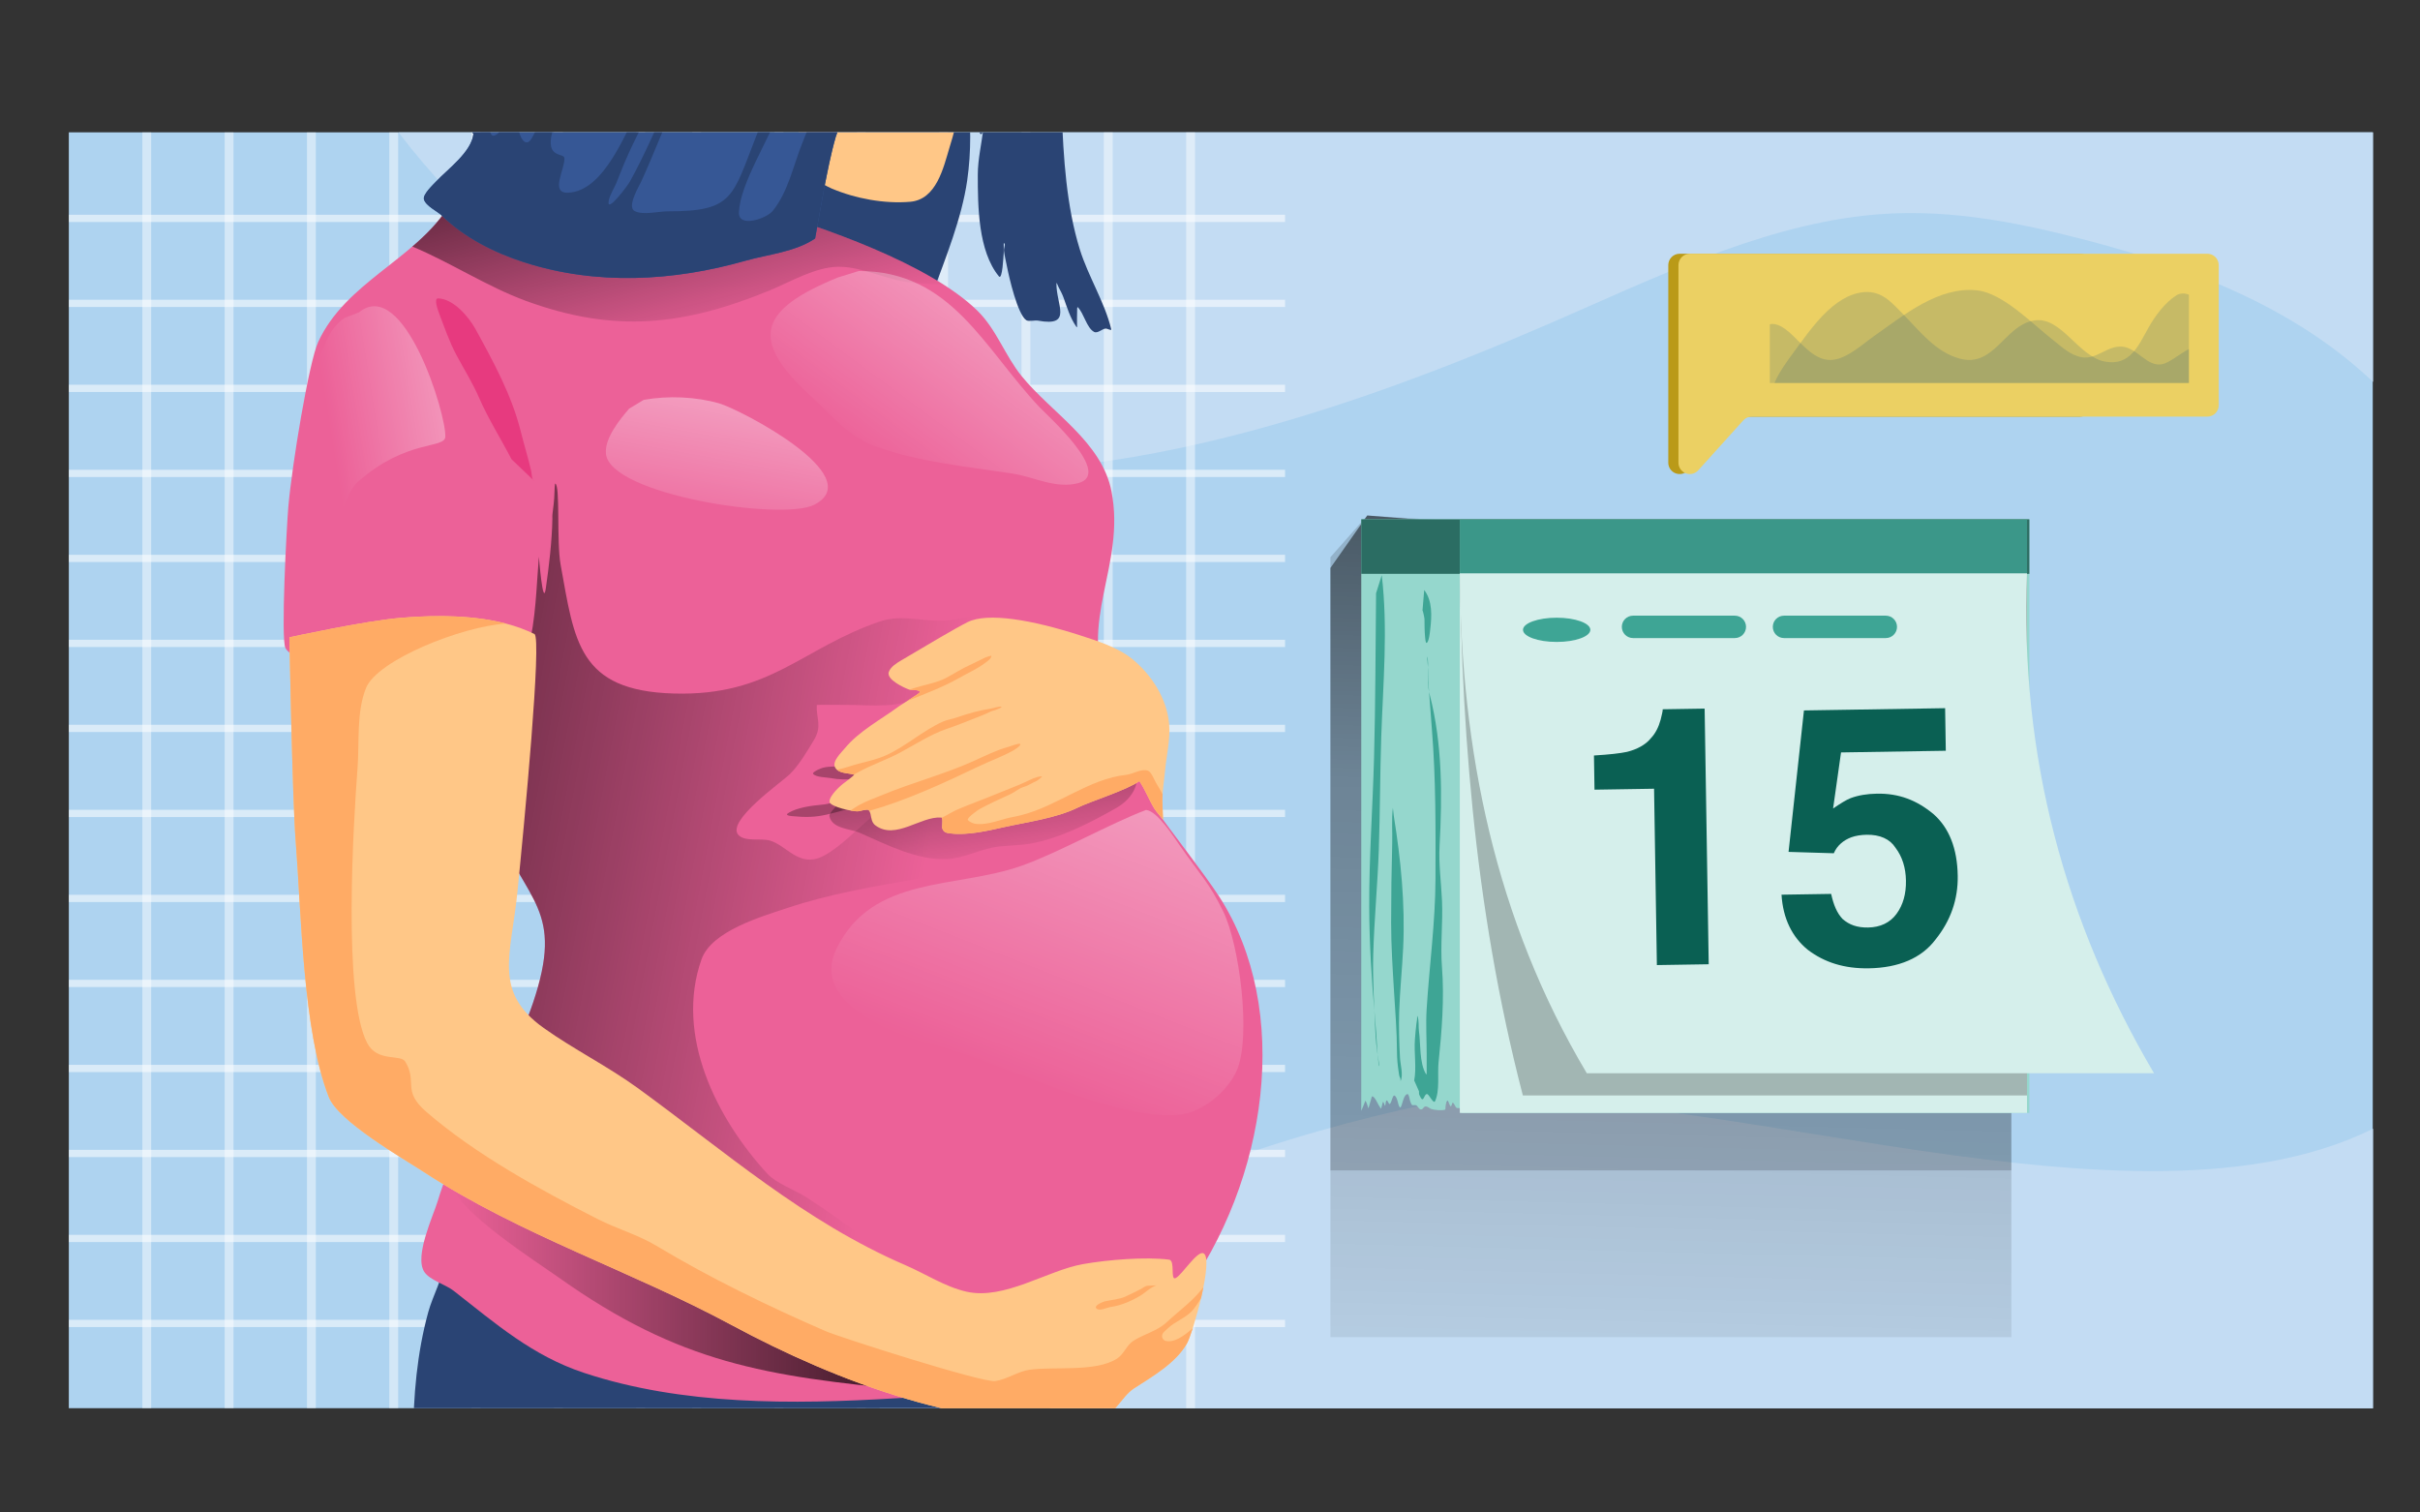 <?xml version="1.0" encoding="UTF-8" standalone="no"?><!DOCTYPE svg PUBLIC "-//W3C//DTD SVG 1.1//EN" "http://www.w3.org/Graphics/SVG/1.1/DTD/svg11.dtd"><svg width="4000px" height="2500px" version="1.1" xmlns="http://www.w3.org/2000/svg" xmlns:xlink="http://www.w3.org/1999/xlink" xml:space="preserve" xmlns:serif="http://www.serif.com/" style="fill-rule:evenodd;clip-rule:evenodd;stroke-linejoin:round;stroke-miterlimit:2;"><rect width="100%" height="100%" fill="#333333" stroke="none"/><g id="c99"></g><g transform="matrix(2.269,0,0,2.269,-4566.88,-350.987)"><g id="c63"><g><g transform="matrix(0.441,0,0,0.441,2013.55,154.631)"><rect x="111.817" y="218.725" width="3805.79" height="2107.56" style="fill:rgb(174,211,240);"/></g><path d="M2653.26,1180.64C2671.85,1153.11 2692.62,1127.09 2717.02,1105.09C2799.11,1031.1 2928.1,987.556 3033.44,963.198C3214.15,921.411 3555.3,1069.15 3741.42,976.944L3741.42,1180.64L2653.26,1180.64ZM3741.42,432.906C3689.22,383.326 3619.49,352.199 3531.56,329.386C3478.09,315.513 3426.07,305.577 3370.68,311.776C3291.85,320.599 3214.23,358.873 3142.3,390.031C2995.2,453.748 2812.57,516.877 2650.01,492.355C2565.89,479.667 2393.26,370.087 2303.04,251.1L3741.42,251.1L3741.42,432.906Z" style="fill:rgb(195,220,243);"/></g><g transform="matrix(0.441,0,0,0.441,2013.55,154.631)"><rect x="111.817" y="218.725" width="3805.79" height="2107.56" style="fill:none;"/><clipPath id="_clip1"><rect x="111.817" y="218.725" width="3805.79" height="2107.56"/></clipPath><g clip-path="url(#_clip1)"><g transform="matrix(2.22294e-16,1.205,-1.488,-5.73468e-17,1884.79,-1921.27)"><g transform="matrix(1,0,0,0.735,0,146.031)"><rect x="1770.7" y="551.996" width="1785.02" height="13.393" style="fill:white;fill-opacity:0.45;"/></g><g transform="matrix(1,0,0,0.735,0,237.418)"><rect x="1770.7" y="551.996" width="1785.02" height="13.393" style="fill:white;fill-opacity:0.45;"/></g><g transform="matrix(1,0,0,0.735,0,328.805)"><rect x="1770.7" y="551.996" width="1785.02" height="13.393" style="fill:white;fill-opacity:0.45;"/></g><g transform="matrix(1,0,0,0.735,0,420.192)"><rect x="1770.7" y="551.996" width="1785.02" height="13.393" style="fill:white;fill-opacity:0.45;"/></g><g transform="matrix(1,0,0,0.735,0,511.579)"><rect x="1770.7" y="551.996" width="1785.02" height="13.393" style="fill:white;fill-opacity:0.45;"/></g><g transform="matrix(1,0,0,0.735,0,602.966)"><rect x="1770.7" y="551.996" width="1785.02" height="13.393" style="fill:white;fill-opacity:0.45;"/></g><g transform="matrix(1,0,0,0.735,0,694.353)"><rect x="1770.7" y="551.996" width="1785.02" height="13.393" style="fill:white;fill-opacity:0.45;"/></g><rect x="1888.91" y="451.812" width="9.909" height="763.69" style="fill:white;fill-opacity:0.55;"/><g transform="matrix(1,0,0,1,116.532,0)"><rect x="1888.91" y="451.812" width="9.909" height="763.69" style="fill:white;fill-opacity:0.55;"/></g><g transform="matrix(1,0,0,1,233.065,0)"><rect x="1888.91" y="451.812" width="9.909" height="763.69" style="fill:white;fill-opacity:0.55;"/></g><g transform="matrix(1,0,0,1,349.597,0)"><rect x="1888.91" y="451.812" width="9.909" height="763.69" style="fill:white;fill-opacity:0.55;"/></g><g transform="matrix(1,0,0,1,466.129,0)"><rect x="1888.91" y="451.812" width="9.909" height="763.69" style="fill:white;fill-opacity:0.55;"/></g><g transform="matrix(1,0,0,1,582.661,0)"><rect x="1888.91" y="451.812" width="9.909" height="763.69" style="fill:white;fill-opacity:0.55;"/></g><g transform="matrix(1,0,0,1,699.194,0)"><rect x="1888.91" y="451.812" width="9.909" height="763.69" style="fill:white;fill-opacity:0.55;"/></g><g transform="matrix(1,0,0,1,815.726,0)"><rect x="1888.91" y="451.812" width="9.909" height="763.69" style="fill:white;fill-opacity:0.55;"/></g><g transform="matrix(1,0,0,1,932.258,0)"><rect x="1888.91" y="451.812" width="9.909" height="763.69" style="fill:white;fill-opacity:0.55;"/></g><g transform="matrix(1,0,0,1,1048.79,0)"><rect x="1888.91" y="451.812" width="9.909" height="763.69" style="fill:white;fill-opacity:0.55;"/></g><g transform="matrix(1,0,0,1,1165.32,0)"><rect x="1888.91" y="451.812" width="9.909" height="763.69" style="fill:white;fill-opacity:0.55;"/></g><g transform="matrix(1,0,0,1,1281.85,0)"><rect x="1888.91" y="451.812" width="9.909" height="763.69" style="fill:white;fill-opacity:0.55;"/></g><g transform="matrix(1,0,0,1,1398.39,0)"><rect x="1888.91" y="451.812" width="9.909" height="763.69" style="fill:white;fill-opacity:0.55;"/></g><g transform="matrix(1,0,0,1,1514.92,0)"><rect x="1888.91" y="451.812" width="9.909" height="763.69" style="fill:white;fill-opacity:0.55;"/></g></g><g transform="matrix(2.22294e-16,1.205,-1.488,-5.73468e-17,2793.13,-1921.27)"><g transform="matrix(1,0,0,0.735,0,146.031)"><rect x="1770.7" y="551.996" width="1785.02" height="13.393" style="fill:white;fill-opacity:0.45;"/></g><g transform="matrix(1,0,0,0.735,0,237.418)"><rect x="1770.7" y="551.996" width="1785.02" height="13.393" style="fill:white;fill-opacity:0.45;"/></g><g transform="matrix(1,0,0,0.735,0,328.805)"><rect x="1770.7" y="551.996" width="1785.02" height="13.393" style="fill:white;fill-opacity:0.45;"/></g><g transform="matrix(1,0,0,0.735,0,420.192)"><rect x="1770.7" y="551.996" width="1785.02" height="13.393" style="fill:white;fill-opacity:0.45;"/></g><g transform="matrix(1,0,0,0.735,0,511.579)"><rect x="1770.7" y="551.996" width="1785.02" height="13.393" style="fill:white;fill-opacity:0.45;"/></g><g transform="matrix(1,0,0,0.735,0,602.966)"><rect x="1770.7" y="551.996" width="1785.02" height="13.393" style="fill:white;fill-opacity:0.45;"/></g><g transform="matrix(1,0,0,0.735,0,694.353)"><rect x="1770.7" y="551.996" width="1785.02" height="13.393" style="fill:white;fill-opacity:0.45;"/></g><rect x="1888.91" y="451.812" width="9.909" height="763.69" style="fill:white;fill-opacity:0.55;"/><g transform="matrix(1,0,0,1,116.532,0)"><rect x="1888.91" y="451.812" width="9.909" height="763.69" style="fill:white;fill-opacity:0.55;"/></g><g transform="matrix(1,0,0,1,233.065,0)"><rect x="1888.91" y="451.812" width="9.909" height="763.69" style="fill:white;fill-opacity:0.55;"/></g><g transform="matrix(1,0,0,1,349.597,0)"><rect x="1888.91" y="451.812" width="9.909" height="763.69" style="fill:white;fill-opacity:0.55;"/></g><g transform="matrix(1,0,0,1,466.129,0)"><rect x="1888.91" y="451.812" width="9.909" height="763.69" style="fill:white;fill-opacity:0.55;"/></g><g transform="matrix(1,0,0,1,582.661,0)"><rect x="1888.91" y="451.812" width="9.909" height="763.69" style="fill:white;fill-opacity:0.55;"/></g><g transform="matrix(1,0,0,1,699.194,0)"><rect x="1888.91" y="451.812" width="9.909" height="763.69" style="fill:white;fill-opacity:0.55;"/></g><g transform="matrix(1,0,0,1,815.726,0)"><rect x="1888.91" y="451.812" width="9.909" height="763.69" style="fill:white;fill-opacity:0.55;"/></g><g transform="matrix(1,0,0,1,932.258,0)"><rect x="1888.91" y="451.812" width="9.909" height="763.69" style="fill:white;fill-opacity:0.55;"/></g><g transform="matrix(1,0,0,1,1048.79,0)"><rect x="1888.91" y="451.812" width="9.909" height="763.69" style="fill:white;fill-opacity:0.55;"/></g><g transform="matrix(1,0,0,1,1165.32,0)"><rect x="1888.91" y="451.812" width="9.909" height="763.69" style="fill:white;fill-opacity:0.55;"/></g><g transform="matrix(1,0,0,1,1281.85,0)"><rect x="1888.91" y="451.812" width="9.909" height="763.69" style="fill:white;fill-opacity:0.55;"/></g><g transform="matrix(1,0,0,1,1398.39,0)"><rect x="1888.91" y="451.812" width="9.909" height="763.69" style="fill:white;fill-opacity:0.55;"/></g><g transform="matrix(1,0,0,1,1514.92,0)"><rect x="1888.91" y="451.812" width="9.909" height="763.69" style="fill:white;fill-opacity:0.55;"/></g></g><g transform="matrix(2.34,0,0,2.34,-4727.27,-441.598)"><path d="M2768.91,267.868C2770.09,299.74 2772.16,334.344 2781.7,364.939C2787.66,384.033 2799.22,402.019 2803.86,421.218C2804.18,422.548 2801.15,420.607 2799.78,420.719C2797.51,420.905 2794.19,424.363 2791.74,423.06C2786.53,420.289 2784.55,409.976 2780.31,405.726C2779.61,405.028 2779.82,407.652 2779.77,408.637C2779.63,411.753 2779.71,414.887 2779.71,418.005C2779.71,418.737 2780.11,420.735 2778.99,419.094C2774.72,412.884 2772.68,405.765 2770.15,398.779C2769.24,396.262 2767.96,393.945 2766.73,391.578C2766.24,390.62 2765.18,387.672 2765.16,388.751C2764.84,403.622 2777.14,419.746 2752.01,415.095C2750.06,414.733 2745.55,415.902 2743.91,414.835C2737.76,410.823 2731.71,384.416 2730.34,377.385C2729.59,373.507 2728.62,369.698 2728.12,365.783C2727.89,364.018 2729.73,360.432 2727.95,360.445C2727.92,360.445 2727.97,366.798 2727.95,367.138C2727.77,369.219 2727.06,386.918 2724.54,383.851C2709.85,365.946 2709.66,334.21 2709.65,312.255C2709.65,301.01 2712.37,290.33 2713.58,279.231C2713.74,277.729 2713.48,282.996 2712.06,283.504C2710.96,283.894 2707.67,275.553 2705.06,275.681C2703.84,275.74 2704.3,283.927 2704.3,285.037C2704.29,295.686 2703.66,305.757 2702.15,316.275C2698.35,342.655 2686.93,370.801 2677.8,395.738C2675.67,401.547 2672.85,419.111 2666.58,422.307C2663.23,424.013 2653.71,413.621 2651.06,411.796C2638.28,403.018 2620.7,396.169 2605.64,391.973C2595.43,389.13 2585.81,384.817 2575.74,381.708C2571.93,380.532 2563.89,380.63 2561.29,377.093C2556.05,369.948 2567.33,342.723 2569.28,334.971C2579.14,295.688 2590.12,248.513 2618.96,217.913C2630.35,205.837 2648.27,216.021 2659.92,204.89" style="fill:rgb(42,68,116);"/><path d="M2333.27,1078.64C2332.27,1090.73 2324.99,1103.19 2321.75,1114.93C2313.79,1143.75 2311.12,1174.55 2311.1,1204.36C2311.09,1209.08 2307.75,1216.28 2309.3,1220.8C2309.52,1221.44 2310.16,1221.88 2310.72,1222.24C2321.36,1229.15 2395.93,1239.01 2409.77,1240.72C2497.33,1251.58 2586.95,1247.03 2674.71,1242C2684.56,1241.43 2744.48,1242.93 2751.83,1234.71C2759.4,1226.25 2760.14,1178.27 2762.13,1166.88C2767.87,1134.14 2772.13,1100.61 2779.42,1068.2C2784.62,1045.09 2794.13,1021.83 2794.37,997.886" style="fill:rgb(42,68,116);"/><path d="M2335.22,335.946C2311.19,372.316 2263.38,388.41 2244.09,430.013C2237.53,444.151 2225.48,517.109 2222.94,546.651C2221.71,560.968 2217.58,639.613 2220.9,646.208C2224.88,654.089 2245.9,656.904 2253.15,658.68C2281.11,665.522 2329.67,667.776 2343.15,697.786C2353.21,720.197 2357.03,745.878 2366.86,768.777C2391.76,826.772 2417.88,830.442 2395.71,896.592C2379.18,945.902 2344.92,981.836 2328.43,1036.56C2325.34,1046.84 2311.71,1075.61 2318.93,1086.63C2322.76,1092.48 2333.96,1095.54 2339.62,1099.96C2369.34,1123.17 2395.19,1145.86 2431.7,1157.92C2501.25,1180.91 2578.66,1180.24 2651.81,1175.85C2736.49,1170.77 2800.68,1177.14 2853.59,1105C2914.6,1021.82 2931.74,901.566 2879.96,821.557C2870.01,806.183 2844.72,773.822 2834.66,759.479C2824.75,745.372 2825.07,715.944 2817.95,700.534C2814.12,692.244 2806.12,686.304 2802.27,677.753C2779.73,627.717 2814.26,588.162 2804.03,535.682C2797.19,500.59 2761.8,480.347 2740.62,454.302C2728.92,439.907 2722.88,421.399 2709.51,408.247C2675.72,375.006 2599.41,348.654 2554.15,335.635" style="fill:rgb(236,97,152);"/><g transform="matrix(0.427,0,0,0.427,2019.26,188.758)"><path d="M682.027,407.633C745.495,434.14 805.955,474.083 869.94,497.513C1016.39,551.139 1130.86,538.48 1273.07,480.062C1307.81,465.79 1348.57,441.141 1386.95,441.064C1426.18,440.986 1464.85,462.454 1504.36,466.882C1522.49,468.915 1540.96,469.827 1559.58,470.097C1469.89,413.117 1337.8,368.468 1252.65,343.973L739.933,344.7C724.124,368.635 703.915,388.819 682.027,407.633Z" style="fill:url(#_Linear2);"/></g><g transform="matrix(0.427,0,0,0.427,2021.72,179.611)"><path d="M1889.27,1360.49C1829.51,1383.01 1745.31,1430.81 1683.78,1452.65C1575.24,1491.19 1437.42,1467.96 1377.95,1589.03C1344.12,1657.92 1414.46,1700.62 1468.87,1725.28C1507.25,1742.67 1550.89,1750.83 1590.77,1764.46C1673.48,1792.72 1870.69,1883.57 1956.89,1861.99C1990.83,1853.5 2027.96,1820.51 2040.48,1788.12C2062.37,1731.44 2043.95,1584.44 2016.75,1528.21C1994.56,1482.33 1978.15,1466.61 1945.72,1420.34C1935.47,1405.72 1907.96,1362.06 1889.27,1360.49Z" style="fill:url(#_Linear3);"/></g><g transform="matrix(0.427,0,0,0.427,2019.26,188.758)"><path d="M1040.42,675.637C1024.86,693.74 999.669,724.528 1002.08,750.204C1008.44,817.97 1293.76,861.832 1346.68,834.417C1437.59,787.327 1223.21,676.688 1189.51,666.97C1150.57,655.741 1104.44,653.914 1064.5,661.112" style="fill:url(#_Linear4);"/></g><g transform="matrix(0.427,0,0,0.427,2019.26,188.758)"><path d="M1385.42,458.809C1257.35,511.256 1237.13,559.614 1339.79,654.062C1373.01,684.631 1402.03,721.253 1446.31,737.521C1518.15,763.914 1599.51,771.511 1674.4,783.033C1710.23,788.545 1745.68,808.712 1783.14,798.693C1840.19,783.433 1732.57,687.745 1719.28,673.674C1626.84,575.858 1573.38,448.052 1420.14,448.048" style="fill:url(#_Linear5);"/></g><g transform="matrix(0.426,-0.032,0.032,0.426,1988.23,209.651)"><path d="M605.334,522.957C575.028,540.344 567.299,570.155 551.962,599.414C507.78,683.698 500.354,748.768 511.199,844.219C511.544,847.257 511.358,850.337 511.656,853.379C511.892,855.787 515.459,936.491 533.967,927.442C556.689,916.332 574.985,818.936 606.62,794.891C691.182,730.62 753.537,751.565 756.13,731.7C760.883,695.285 707.839,460.937 629.089,515.949" style="fill:url(#_Linear6);"/></g><path d="M2399.81,581.752C2399.81,581.752 2402.68,618.322 2404.69,604.247C2406.95,588.445 2409.07,570.789 2409.35,554.87C2409.36,553.902 2409.25,552.925 2409.37,551.964C2409.99,546.92 2410.71,541.796 2410.8,536.704C2410.81,536.338 2411.02,530.044 2411.35,530.149C2415.03,531.327 2412.16,571.046 2415.18,587.571C2424.97,641.198 2427.47,676.462 2495.12,678.347C2563.39,680.248 2585.11,646.391 2640.61,627.466C2657.92,621.566 2675.1,629.407 2692.78,626.19C2705.99,623.787 2719.08,619.557 2732.04,616.164C2736.11,615.1 2741,612.995 2744.62,610.916C2746.41,609.89 2750.16,606.347 2750.27,608.404C2750.5,612.905 2746.17,616.2 2742.73,618.098C2733.46,623.203 2722.31,623.753 2712.38,626.556C2700.48,629.912 2689.67,638.983 2679.5,645.697C2675.92,648.061 2654.13,655.15 2653.6,659.015C2652.59,666.271 2660.51,670.88 2665.31,674.868C2665.99,675.439 2670.62,678.552 2669.61,679.376C2657.43,689.271 2633.18,686.398 2618.66,686.398C2617.22,686.398 2595.99,686.147 2595.98,686.475C2595.47,695.862 2600.02,701.229 2593.92,711.283C2589.16,719.134 2583.36,729.122 2576.77,735.471C2571.11,740.933 2531.53,768.64 2540.74,778.266C2545.44,783.184 2556.61,780.364 2562.72,782.089C2573.34,785.086 2580.99,797.448 2593.95,795.373C2612.35,792.428 2642.38,751.968 2657.49,750.522C2659.56,750.323 2660.85,756.358 2661.14,757.664C2663.27,766.99 2669.97,747.548 2705.79,728.34C2721.2,720.079 2685.12,772.38 2701.71,765.631C2711.43,761.677 2725.29,765.681 2735.66,763.571C2752.95,760.051 2767.84,753.053 2784.35,748.349C2792.87,745.921 2818.43,732.117 2826.68,737.68C2827.36,740.897 2828.12,744.029 2829.02,746.977C2824.85,768.782 2775.69,781.394 2760.31,787.028C2701,808.757 2635.15,809.675 2574.98,829.816C2557.12,835.796 2521.72,845.9 2514.61,866.011C2495.67,919.549 2525.16,978.29 2561.09,1017.33C2567.43,1024.22 2580.33,1028.66 2588.32,1033.77C2615.95,1051.44 2640.85,1071.91 2669.01,1088.94C2684.01,1098.02 2758.75,1131.68 2757.84,1149.33C2757.62,1153.47 2741.31,1153.02 2739.28,1152.91C2717.05,1151.72 2691.9,1149.66 2670.23,1144.46C2567.83,1119.92 2550.47,1069.16 2479.52,1005.62C2464.98,992.592 2452.01,980.308 2435.2,970.008C2414.55,957.365 2392.41,955.965 2374.47,942.831C2382.65,928.111 2390.17,913.101 2395.71,896.592C2417.88,830.442 2391.76,826.772 2366.86,768.777C2363.27,760.412 2360.48,751.676 2357.9,742.859C2358.42,740.487 2358.99,738.122 2359.62,735.77C2367.72,705.516 2384.45,677.315 2392.23,647.091C2397.73,625.704 2398,603.797 2399.81,581.752Z" style="fill:url(#_Linear7);"/><path d="M2396.56,528.287C2394.71,527.526 2394.74,522.739 2394.33,520.981C2392.12,511.617 2389.3,502.463 2386.96,493.11C2380.55,467.543 2367.62,443.963 2355.06,421.083C2350.46,412.704 2339.59,399.605 2328.6,399.417C2325.43,399.363 2328.72,408.234 2329.1,409.218C2332.94,419.267 2336.6,430.103 2341.7,439.587C2347.11,449.646 2353.02,459.027 2357.6,469.554C2364.17,484.635 2372.95,498.38 2380.48,512.958" style="fill:rgb(231,58,127);"/><path d="M2337.83,1024.8C2342.54,1044.08 2398.27,1079.57 2414.05,1090.77C2499.14,1151.2 2560.27,1160.35 2661.29,1170.05C2686.69,1172.49 2733.39,1181.52 2758.05,1172.96" style="fill:url(#_Linear8);"/><path d="M2617.41,752.759C2611.71,752.992 2607.23,755.812 2601.64,756.583C2597.92,757.097 2594.22,757.304 2590.52,757.944C2586.67,758.61 2582.13,759.637 2578.55,761.283C2578.24,761.427 2574.71,763.059 2574.95,763.746C2575.27,764.641 2577.7,764.814 2578.4,764.882C2582.69,765.3 2587.06,765.598 2591.37,765.418C2599.73,765.071 2606.68,762.941 2614.64,760.797C2619.01,759.621 2623.54,759.355 2627.95,758.425C2632.34,757.497 2638.97,756.879 2642.05,753.044" style="fill:rgb(167,68,107);"/><path d="M2625.93,730.874C2621.3,730.881 2616.67,729.865 2611.93,729.865C2606.78,729.865 2601.6,729.668 2596.91,732.091C2596.47,732.316 2592.61,734.126 2593.44,735.11C2595.52,737.572 2602.93,737.471 2605.87,738.056C2611.26,739.129 2616.73,739.078 2622.21,738.824C2630.07,738.459 2635.85,738.488 2643.12,735.552" style="fill:rgb(167,68,107);"/><g transform="matrix(0.427,0,0,0.427,2019.26,188.758)"><path d="M1447.32,1285.48C1433.93,1290.87 1369.12,1338.15 1371.54,1349.45C1376.01,1370.33 1405.86,1370.06 1420.93,1376.58C1465.79,1395.99 1516.89,1423.32 1567.69,1420.19C1592.78,1418.64 1616.42,1406.19 1640.78,1401.33C1661.11,1397.28 1681.97,1398.51 1702.26,1395C1752.24,1386.37 1802.59,1360.45 1846.2,1335.54C1897.8,1306.07 1890.2,1242.15 1822.11,1266.66" style="fill:url(#_Linear9);"/></g><path d="M2223.7,638.682C2223.7,638.682 2225.78,752.959 2228.11,782.236C2232.14,832.904 2233.03,916.282 2251.55,963.285C2258.3,980.419 2303.51,1006.28 2318.74,1016.22C2387.16,1060.84 2464.59,1085.75 2535.88,1124.15C2610.08,1164.12 2706.26,1200.88 2791.66,1191.44C2805.87,1189.87 2810.4,1175.05 2819.85,1168.92C2832.65,1160.62 2849.39,1151.09 2857.24,1137.23C2861.72,1129.33 2876.51,1076.79 2868.92,1073.49C2864.47,1071.56 2853.99,1088.59 2849.37,1090.98C2845.28,1093.09 2849.25,1078.58 2844.68,1078C2827.8,1075.85 2801.28,1078.1 2784.08,1081.11C2758.63,1085.56 2728.37,1106.72 2701.57,1100.58C2686.42,1097.11 2672.68,1087.98 2658.46,1081.85C2587.29,1051.17 2531.37,1001.74 2469.56,956.83C2448.42,941.475 2424.49,929.597 2403.25,914.473C2367.19,888.803 2380.18,863.127 2384.63,818.776C2389.58,769.416 2402.01,639.019 2396.69,636.376C2372.11,624.146 2338.62,621.908 2302.41,624.921C2276.69,627.061 2223.7,638.682 2223.7,638.682Z" style="fill:rgb(255,199,135);"/><path d="M2861.37,1126.45C2859.72,1131.55 2858.23,1135.48 2857.24,1137.23C2849.39,1151.09 2832.65,1160.62 2819.85,1168.92C2810.4,1175.05 2805.87,1189.87 2791.66,1191.44C2706.26,1200.88 2610.08,1164.12 2535.88,1124.15C2464.59,1085.75 2387.16,1060.84 2318.74,1016.22C2303.51,1006.28 2258.3,980.419 2251.55,963.285C2233.03,916.282 2232.14,832.904 2228.11,782.236C2225.78,752.959 2223.7,638.682 2223.7,638.682C2223.7,638.682 2276.69,627.061 2302.41,624.921C2329.54,622.664 2355.14,623.354 2376.61,628.985C2345.58,630.853 2285.72,654.624 2277.76,674.525C2270.88,691.707 2273.18,712.789 2271.81,730.815C2268.97,768.319 2261.23,892.281 2278.67,925.206C2285.86,938.77 2302.18,932.747 2305.48,938.188C2314.39,952.908 2302.87,958.546 2320.4,973.698C2355.23,1003.81 2400.38,1028.52 2441.35,1049.36C2454.81,1056.21 2469.77,1060.4 2482.75,1068.2C2520.47,1090.89 2562.01,1111.03 2602.41,1128.54C2612.08,1132.74 2713.01,1165.08 2722.02,1163.71C2730.43,1162.43 2738.03,1156.87 2746.13,1155.72C2763.42,1153.25 2792.98,1157.58 2807.99,1147.81C2812.86,1144.64 2814.71,1138.35 2819.45,1135.3C2826.64,1130.67 2836.36,1128.35 2842.73,1122.41C2851.79,1113.97 2861.63,1107.11 2868.93,1097.44C2868.43,1099.95 2867.87,1102.53 2867.26,1105.12C2864.89,1109.08 2862.61,1112.38 2860.72,1114.37C2855.86,1119.48 2848.51,1121.82 2843.65,1126.65C2842.13,1128.16 2839.63,1129.66 2839.72,1132.14C2839.76,1133.32 2840.7,1134.88 2841.88,1135.23C2847.75,1137.01 2854.81,1132.23 2861.37,1126.45Z" style="fill:rgb(255,171,101);"/><path d="M2829.75,1096.39C2827.98,1096.43 2826.27,1097.91 2824.78,1098.71C2821.25,1100.59 2817.49,1102.4 2813.86,1104.06C2809.62,1105.99 2803.92,1106.39 2799.35,1107.43C2798.37,1107.66 2790.93,1110.35 2793.54,1112.6C2795.75,1114.51 2800.99,1111.73 2803.39,1111.41C2810.7,1110.42 2817.98,1107.24 2824.3,1103.48C2828.29,1101.1 2831.25,1097.63 2835.76,1096.14" style="fill:rgb(255,171,101);"/><path d="M2823.72,740.165C2827.89,746.296 2830.58,753.622 2834.52,759.944C2835.5,761.512 2840.39,767.257 2840.39,767.257C2840.39,767.257 2839.94,755.245 2839.94,754.128C2839.94,746.98 2841.19,739.915 2841.84,732.817C2842.86,721.793 2845.68,710.991 2844.71,699.738C2843.17,681.909 2832.36,665.215 2818.78,654.054C2808.8,645.863 2793.76,641.105 2781.72,637.229C2748,626.38 2716.65,620.884 2702.45,627.956C2694.12,632.102 2674.47,643.766 2655.51,655.004C2652.38,656.856 2648.01,659.541 2646.8,663.207C2645.05,668.478 2657.5,674.267 2661.26,675.589C2662.55,676.043 2669.65,675.508 2668.71,677.507C2668.25,678.473 2655.61,686.171 2654.08,687.3C2641.42,696.676 2625.78,704.816 2615.77,717.044C2613.41,719.932 2606.78,726.033 2608.82,730.308C2611.07,735.047 2618.14,734.309 2622.38,735.663C2622.74,735.778 2616.79,740.406 2616.25,740.764C2613.08,742.87 2604.74,750.415 2604.98,754.77C2605.17,758.227 2622.08,762.05 2625.56,761.443C2626.85,761.218 2631.96,759.675 2632.71,760.711C2635.13,764.019 2633.49,768.607 2637.49,771.525C2651.71,781.908 2669.35,764.86 2683.77,765.904C2685.46,766.026 2684.14,772.302 2684.57,773.549C2685.6,776.567 2687.7,776.783 2690.43,777.116C2702.36,778.576 2716.26,775.335 2727.69,772.77C2744.18,769.072 2764.85,766.407 2780.16,758.905C2789.34,754.407 2815.16,746.423 2823.72,740.165Z" style="fill:rgb(255,199,135);"/><path d="M2684.17,766.094C2688.19,764.101 2691.97,761.599 2696.09,759.871C2705.07,756.101 2714.32,752.799 2723.32,749.026C2730.11,746.179 2737.28,743.686 2743.88,740.537C2747.15,738.975 2750.94,737.002 2754.65,736.817C2755.99,736.75 2751.61,739.891 2751,740.144C2747.99,741.387 2745.18,743.445 2742.03,744.326C2738.58,745.29 2735.95,747.891 2732.74,749.377C2725.32,752.809 2718.16,755.949 2710.89,759.928C2710.01,760.413 2701.41,766.34 2702.68,767.698C2708.95,774.409 2725.48,767.282 2732.3,765.957C2735.1,765.413 2737.75,764.873 2740.53,764.162C2766.33,757.556 2788.06,738.554 2814.54,735.738C2819.05,735.257 2825.1,731.214 2829.71,732.8C2832.17,733.645 2834.21,739.313 2835.36,741.201C2836.93,743.79 2838.54,746.568 2840.1,749.449C2840,751.005 2839.94,752.564 2839.94,754.128C2839.94,755.245 2840.39,767.257 2840.39,767.257C2840.39,767.257 2835.5,761.512 2834.52,759.944C2830.58,753.622 2827.89,746.296 2823.72,740.165C2815.16,746.423 2789.34,754.407 2780.16,758.905C2764.85,766.407 2744.18,769.072 2727.69,772.77C2716.26,775.335 2702.36,778.576 2690.43,777.116C2687.7,776.783 2685.6,776.567 2684.57,773.549C2684.18,772.42 2685.23,767.167 2684.17,766.094ZM2619.79,760.955C2621.67,759.725 2623.52,758.409 2625.42,757.336C2630.88,754.253 2636.85,752.221 2642.62,749.831C2663.34,741.243 2685.31,735.532 2705.83,726.39C2713.85,722.817 2722.55,718.351 2731.01,716.078C2731.88,715.847 2738.68,713.222 2739.48,713.909C2740.79,715.035 2734.72,718.566 2734.28,718.803C2726.49,723.025 2718.15,726.021 2710.12,729.862C2685.48,741.654 2659.41,753.738 2633.04,761.207C2632.94,761.039 2632.83,760.874 2632.71,760.711C2631.96,759.675 2626.85,761.218 2625.56,761.443C2624.54,761.621 2622.37,761.418 2619.79,760.955ZM2610.22,732.181C2615.8,731.06 2621.45,728.913 2625.37,727.916C2631.66,726.316 2638.72,724.707 2644.66,722.051C2658.9,715.696 2670.86,704.425 2685.04,698.178C2688.2,696.786 2691.54,696.39 2694.77,695.255C2702.6,692.503 2710.71,690.223 2718.91,688.993C2719.69,688.877 2725.63,687.062 2726.37,687.707C2726.98,688.242 2722.02,690.041 2721.72,690.103C2718.85,690.714 2716.44,692.31 2713.72,693.363C2705.21,696.663 2696.7,700.286 2688.04,703.194C2675.9,707.273 2665.52,714.406 2654.32,720.303C2645.14,725.138 2635.16,728.502 2626.06,733.448C2624.77,734.152 2623.47,734.87 2622.16,735.594C2618.58,734.537 2613.18,734.809 2610.22,732.181ZM2661.21,675.57C2662.46,675.197 2663.71,674.812 2664.95,674.427C2670.66,672.652 2676.49,671.526 2682.17,669.548C2688.54,667.329 2694.17,663.084 2700.19,660.107C2705.06,657.7 2710.04,655.41 2714.87,652.964C2715.13,652.83 2719.41,651.187 2719.28,651.955C2718.94,654.054 2715.99,655.859 2714.44,657.023C2708.97,661.134 2702.42,663.974 2696.48,667.36C2684.97,673.919 2672.3,678.597 2659.82,683.602C2663.82,681.057 2668.43,678.083 2668.71,677.507C2669.65,675.508 2662.55,676.043 2661.26,675.589L2661.21,675.57Z" style="fill:rgb(255,171,101);"/><path d="M2579.35,308.838C2586.41,309.557 2599.31,318.805 2606.46,321.841C2623.23,328.967 2643.82,332.773 2661.95,331.211C2680.49,329.612 2685.37,307.259 2689.73,292.731C2691.09,288.181 2692.64,283.443 2693.5,278.786C2693.7,277.666 2695.23,275.636 2694,274.88C2691.86,273.558 2685.7,274.019 2683.31,273.718C2678.32,273.091 2673.13,271.38 2668.2,270.356C2641.03,264.707 2614.19,261.698 2586.46,261.698" style="fill:rgb(255,199,135);"/><path d="M2353.62,283.3C2352.17,296.215 2335.38,308.209 2327.23,316.93C2325.35,318.941 2317.68,326.045 2318.68,329.505C2320.05,334.302 2328.06,337.783 2331.45,341.083C2347.3,356.553 2368.33,367.112 2389.13,373.838C2440.39,390.405 2494.61,387.328 2545.53,372.859C2561.49,368.323 2580.82,366.654 2594.81,357.113C2594.85,357.088 2600.68,324.204 2601.17,321.777C2603.64,309.567 2605.91,297.318 2609.39,285.376C2609.82,283.909 2613.62,274.336 2612.54,273.008C2612.2,272.587 2575.29,263.876 2574.17,263.595C2564.38,261.142 2554.5,259.309 2544.45,258.323C2523.55,256.271 2500.78,255.657 2479.85,257.641C2446.99,260.758 2414.33,263.839 2381.41,266.349C2369.36,267.267 2355.96,271.734 2343.97,270.619" style="fill:rgb(54,87,149);"/><path d="M2498.14,256.551C2497.45,258.033 2496.76,259.507 2496.09,260.975C2487.66,279.365 2480.58,298.36 2472.13,316.769C2470.7,319.886 2461.67,334.754 2467.43,337.768C2473.34,340.856 2484.25,337.945 2490.85,337.956C2537.34,338.035 2536.38,327.794 2553.36,284.503C2556.45,276.602 2559.83,268.863 2563.29,261.144C2566.03,261.689 2568.76,262.289 2571.48,262.938C2561.54,288.889 2542.1,317.923 2541.02,338.522C2540.41,350.032 2560.56,343.08 2564.97,337.586C2575.9,323.939 2579.43,305.469 2585.82,289.629C2588.62,282.691 2591.4,275.52 2594.28,268.401C2603.47,270.616 2612.37,272.802 2612.54,273.008C2613.62,274.336 2609.82,283.909 2609.39,285.376C2605.91,297.318 2603.64,309.567 2601.17,321.777C2600.68,324.204 2594.85,357.088 2594.81,357.113C2580.82,366.654 2561.49,368.323 2545.53,372.859C2494.61,387.328 2440.39,390.405 2389.13,373.838C2368.33,367.112 2347.3,356.553 2331.45,341.083C2328.06,337.783 2320.05,334.302 2318.68,329.505C2317.68,326.045 2325.35,318.941 2327.23,316.93C2335.38,308.209 2352.17,296.215 2353.62,283.3L2343.97,270.619C2349.9,271.17 2356.16,270.359 2362.43,269.286C2363.02,274.18 2363.6,279.38 2366.21,283.647C2369.25,288.629 2380.08,271.847 2383.3,267.543C2383.42,267.389 2383.9,266.724 2384.39,266.119L2384.49,266.112L2385.9,266.002C2386.54,269.314 2385.41,279.772 2385.79,281.532C2386.99,287.049 2391.1,293.496 2395.13,285.688C2396.22,283.57 2397.46,281.547 2398.54,279.418C2401.07,274.415 2403.54,269.386 2406.05,264.368C2409.49,264.079 2412.92,263.785 2416.36,263.486C2413.1,271.546 2410.08,278.843 2409.22,282.126C2404.35,300.901 2417.51,296.441 2417.82,300.359C2418.41,307.806 2407.47,325.172 2420.23,324.812C2446.28,324.078 2461.62,280.451 2471.51,262.946C2472.43,261.332 2473.38,259.742 2474.35,258.163L2479.85,257.641C2480.89,257.543 2481.93,257.451 2482.97,257.366C2479.34,265.137 2475.08,272.62 2472.08,278.586C2467.91,286.883 2463.88,295.14 2460.24,303.7C2458.24,308.404 2456.46,313.2 2454.51,317.924C2452.83,322.017 2449.92,326.15 2449.11,330.539C2447.37,340.009 2462.26,320.142 2464.02,316.999C2474.92,297.495 2483.33,276.816 2493.06,256.733C2494.75,256.658 2496.44,256.597 2498.14,256.551Z" style="fill:rgb(42,68,116);"/></g><g transform="matrix(2.394,0,0,2.095,-5007.34,-259.376)"><path d="M3478.67,563.233L3034.25,530.282L3008.83,563.233L3008.83,1046.69L3478.67,1046.69L3478.67,563.233Z" style="fill-opacity:0.16;"/></g><g transform="matrix(2.394,0,0,2.628,-5007.34,-541.869)"><path d="M3478.67,563.233L3034.25,530.282L3008.83,563.233L3008.83,1046.69L3478.67,1046.69L3478.67,563.233Z" style="fill:url(#_Linear10);"/></g><g transform="matrix(2.267,0,0,2.267,-4446.32,-330.45)"><g><path d="M2952.39,955.277L2952.39,524.195L3439.2,524.195L3439.2,956.745L3025.26,956.745C3025.13,955.673 3025.15,954.221 3024.41,953.391C3024.05,952.988 3022.45,953.59 3021.69,952.951C3020.67,952.095 3020.18,949.661 3018.98,949.231C3018.7,949.131 3018.22,951.939 3017.62,951.943C3016.8,951.949 3015.79,947.412 3015.19,947.849C3014.04,948.686 3013.87,951.645 3013.73,952.889C3013.7,953.17 3013.84,954.269 3013.46,954.397C3011.21,955.161 3005.67,954.706 3003.43,953.894C3002.18,953.439 3000.99,952.269 2999.69,952.068C2997.56,951.737 2997.58,954.595 2995.57,954.183C2994.3,953.919 2993.72,952.076 2992.69,951.398C2991.51,950.623 2990.32,951.376 2989.56,951.072C2988.87,950.798 2988.46,949.087 2988.14,948.511C2987.76,947.82 2987.19,942.728 2985.93,943.041C2983.7,943.594 2982.7,948.319 2982.1,950.114C2981.92,950.642 2981.41,952.726 2980.72,952.756C2980.23,952.777 2979.6,950.943 2979.52,950.693C2979.1,949.248 2978.24,944.585 2976.44,944.045C2976.03,943.922 2975.55,944.944 2975.45,945.137C2974.73,946.466 2974.32,949.347 2973.14,950.245C2972.47,950.75 2971.55,947.192 2970.85,947.713C2969.78,948.51 2970.49,950.832 2969.55,951.54C2969.54,951.547 2969.3,950.742 2969.29,950.709C2969.09,950.112 2968.82,948.975 2968.18,948.725C2968.05,948.674 2967.05,953.401 2966.86,953.662C2966.76,953.79 2965.17,951.239 2965.11,951.144C2964.4,949.899 2961.99,944.652 2960.37,944.668C2960.03,944.671 2959.72,946.235 2959.67,946.402C2959.13,948.137 2958.68,949.893 2958.15,951.632C2958.09,951.808 2957.78,953.095 2957.6,953.178C2957.25,953.342 2957.32,952.449 2957.17,952.084C2956.82,951.194 2956.15,948.462 2955.33,948.019C2955.06,947.872 2955.09,948.59 2954.99,948.882C2954.73,949.634 2954.44,950.342 2954.14,951.078C2953.64,952.335 2952.95,953.785 2952.39,955.277Z" style="fill:rgb(149,215,205);"/><rect x="2952.39" y="524.195" width="486.807" height="39.747" style="fill:rgb(43,109,99);"/><path d="M2963.18,578.08C2962.74,618.11 2962.78,658.098 2961.7,698.112C2960.72,734.414 2958.05,770.398 2958.19,806.737C2958.29,832.931 2959.88,859.489 2962.23,885.579C2962.99,893.972 2963.59,902.287 2964.03,910.689C2964.18,913.513 2964.59,916.348 2964.84,919.162C2964.84,919.205 2964.95,922.712 2965.11,922.669C2965.68,922.516 2964.74,916.825 2964.69,916.525C2963.49,909.663 2962.89,902.757 2962.58,895.797C2961.79,877.591 2960.61,859.447 2961.12,841.193C2961.82,815.767 2964.3,790.4 2965.17,764.979C2966.1,737.637 2966.05,710.272 2966.95,682.928C2968.25,643.717 2971.96,604.121 2967.32,564.955" style="fill:rgb(62,165,149);"/><path d="M2975.43,734.481C2974.39,742.882 2975.18,751.727 2974.95,760.184C2974.43,779.511 2974.15,798.805 2974.15,818.145C2974.15,834.819 2975.24,851.466 2976.25,868.094C2977.14,882.69 2978.38,897.543 2978.42,912.164C2978.43,917.196 2978.88,921.911 2979.64,926.868C2979.9,928.597 2979.97,929.993 2980.8,931.484C2981.1,932.029 2980.84,933.892 2981.11,933.329C2983.1,929.148 2980.84,921.133 2980.61,916.703C2980.03,905.526 2979.67,894.25 2980.03,883.05C2980.52,867.555 2982.18,852.068 2982.92,836.573C2984.46,804.416 2981.19,772.062 2976.1,740.412" style="fill:rgb(62,165,149);"/><path d="M2990.97,933.15C2992.76,923.598 2990.76,913.11 2991.47,903.349C2991.75,899.597 2992.09,895.866 2992.52,892.129C2992.66,890.966 2992.89,889.816 2993.03,888.653C2993.12,887.852 2993,885.509 2993.32,886.252C2994.61,889.333 2993.96,893.895 2994.43,897.207C2995.71,906.235 2994.61,920.27 2999.57,928.503C3000.28,929.668 3000.03,925.811 3000.05,924.451C3000.09,920.979 3000.06,917.506 3000.06,914.034C3000.06,903.09 2999.35,892.114 3000.03,881.18C3002,849.542 3006.38,817.823 3006.47,786.093C3006.57,749.556 3006.79,713.562 3003.84,677.114C3002.89,665.375 3002.05,653.601 3001.19,641.855C3000.92,638.129 3001.12,634.365 3000.86,630.64C3000.78,629.421 3000.73,628.117 3000.6,626.901C3000.51,626.1 3000.01,623.759 3000.34,624.497C3001.52,627.187 3000.86,631.273 3000.86,634.113C3000.86,640.359 3000.76,646.213 3002.34,652.291C3011.54,687.932 3011.43,725.503 3009.45,762.056C3008.72,775.665 3010.65,788.876 3011.23,802.388C3011.91,818.381 3009.95,834.527 3011.19,850.471C3013,873.716 3011.06,897.103 3008.69,920.184C3007.84,928.437 3009.77,940.469 3006.13,948.26C3005.1,950.451 3001.77,943.453 3000.56,943.073C2998.13,942.311 2997.95,950.072 2995.49,945.227C2995.22,944.692 2994.96,944.154 2994.71,943.615C2994.36,942.871 2994.48,941.793 2994.46,941.011" style="fill:rgb(62,165,149);"/><path d="M2996.98,591.047C2996.63,587.964 2998.41,595.614 2998.44,596.719C2998.52,601.152 2998.46,605.678 2998.9,610.081C2998.92,610.292 2999.23,614.425 2999.89,614.309C3001.77,613.975 3002.46,605.855 3002.63,604.455C3003.8,594.805 3004.33,583.512 2998.25,575.771" style="fill:rgb(62,165,149);"/><g transform="matrix(0.849,0,0,1,517.614,0)"><rect x="2952.39" y="524.195" width="486.807" height="432.551" style="fill:rgb(213,239,235);"/></g><g transform="matrix(0.849,0,0,0.971,517.614,15.008)"><path d="M3439.2,524.195L2952.39,524.195C2951.79,670.112 2964.31,814.809 3006.49,956.745L3439.2,956.745L3439.2,524.195Z" style="fill-opacity:0.24;"/></g><g transform="matrix(0.849,0,0,0.912,517.614,84.221)"><path d="M3439.2,524.195L2952.39,524.195C2953.16,667.293 2983.02,802.629 3061.38,925.024L3548.18,925.024C3472.2,804.905 3432.65,672.391 3439.2,524.195Z" style="fill:rgb(213,239,235);"/></g><g transform="matrix(0.849,0,0,0.091,517.614,476.52)"><rect x="2952.39" y="524.195" width="486.807" height="432.551" style="fill:rgb(59,151,137);"/></g></g><g transform="matrix(1,0,0,1,101.301,-5.399)"><path d="M3131.45,607.997C3131.45,603.493 3127.8,599.836 3123.29,599.836L3049.11,599.836C3044.6,599.836 3040.95,603.493 3040.95,607.997C3040.95,612.501 3044.6,616.158 3049.11,616.158L3123.29,616.158C3127.8,616.158 3131.45,612.501 3131.45,607.997Z" style="fill:rgb(62,165,149);"/></g><g transform="matrix(1,0,0,1,211.31,-5.399)"><path d="M3131.45,607.997C3131.45,603.493 3127.8,599.836 3123.29,599.836L3049.11,599.836C3044.6,599.836 3040.95,603.493 3040.95,607.997C3040.95,612.501 3044.6,616.158 3049.11,616.158L3123.29,616.158C3127.8,616.158 3131.45,612.501 3131.45,607.997Z" style="fill:rgb(62,165,149);"/></g><g transform="matrix(1,0,0,1,12.401,-5.399)"><ellipse cx="3082.37" cy="610.148" rx="24.535" ry="8.827" style="fill:rgb(62,165,149);"/></g><g transform="matrix(80.364,-1.282,1.282,80.364,-256946,-61140.4)"><path d="M3223.03,821.183L3223.03,820.873C3223.17,820.867 3223.27,820.857 3223.33,820.845C3223.42,820.824 3223.5,820.784 3223.55,820.723C3223.59,820.682 3223.62,820.626 3223.64,820.557C3223.65,820.515 3223.66,820.485 3223.66,820.464L3224.04,820.464L3224.04,822.782L3223.57,822.782L3223.57,821.183L3223.03,821.183Z" style="fill:rgb(10,96,83);fill-rule:nonzero;"/><path d="M3225.16,822.162C3225.18,822.261 3225.21,822.337 3225.26,822.391C3225.32,822.445 3225.39,822.472 3225.49,822.472C3225.6,822.472 3225.69,822.432 3225.75,822.352C3225.81,822.273 3225.84,822.173 3225.84,822.053C3225.84,821.935 3225.81,821.835 3225.75,821.753C3225.7,821.672 3225.61,821.631 3225.49,821.631C3225.44,821.631 3225.39,821.638 3225.35,821.652C3225.28,821.677 3225.22,821.725 3225.19,821.794L3224.78,821.775L3224.94,820.495L3226.22,820.495L3226.22,820.881L3225.27,820.881L3225.19,821.388C3225.26,821.342 3225.31,821.312 3225.35,821.297C3225.42,821.272 3225.5,821.26 3225.59,821.26C3225.79,821.26 3225.95,821.325 3226.1,821.454C3226.24,821.582 3226.31,821.77 3226.31,822.016C3226.31,822.23 3226.24,822.421 3226.1,822.59C3225.97,822.758 3225.76,822.842 3225.49,822.842C3225.27,822.842 3225.09,822.783 3224.94,822.665C3224.8,822.547 3224.72,822.379 3224.71,822.162L3225.16,822.162Z" style="fill:rgb(10,96,83);fill-rule:nonzero;"/></g></g><g transform="matrix(2.267,0,0,2.267,-4464.17,-393.386)"><g transform="matrix(1,0,0,1,-7.421,0)"><path d="M3499.59,366.75C3499.59,362.179 3495.88,358.474 3491.31,358.474C3447.55,358.474 3243.43,358.474 3199.66,358.474C3197.47,358.474 3195.36,359.346 3193.81,360.898C3192.26,362.45 3191.39,364.555 3191.39,366.75C3191.39,392.547 3191.39,472.078 3191.39,510.73C3191.39,514.156 3193.49,517.227 3196.69,518.456C3199.89,519.685 3203.51,518.817 3205.81,516.274C3217.41,503.411 3232.72,486.439 3238.62,479.897C3240.19,478.158 3242.42,477.165 3244.77,477.165C3272.65,477.165 3450.62,477.165 3491.31,477.165C3495.88,477.165 3499.59,473.459 3499.59,468.888C3499.59,447.131 3499.59,388.507 3499.59,366.75Z" style="fill:rgb(186,154,24);"/></g><path d="M3585.04,366.75C3585.04,362.179 3581.34,358.474 3576.76,358.474C3533,358.474 3243.43,358.474 3199.66,358.474C3197.47,358.474 3195.36,359.346 3193.81,360.898C3192.26,362.45 3191.39,364.555 3191.39,366.75C3191.39,392.547 3191.39,472.078 3191.39,510.73C3191.39,514.156 3193.49,517.227 3196.69,518.456C3199.89,519.685 3203.51,518.817 3205.81,516.274C3217.41,503.411 3232.72,486.439 3238.62,479.897C3240.19,478.158 3242.42,477.165 3244.77,477.165C3272.65,477.165 3536.08,477.165 3576.76,477.165C3581.34,477.165 3585.04,473.459 3585.04,468.888C3585.04,447.131 3585.04,388.507 3585.04,366.75Z" style="fill:rgb(235,208,99);"/><g transform="matrix(0.436,0,0,0.436,3122.47,27.939)"><path d="M318.551,974.143L1011.12,974.143L1011.12,826.352C1004.1,823.876 996.622,823.491 989.913,827.793C970.936,839.964 954.499,862.22 943.581,881.658C926.69,911.731 912.856,946.149 870.937,938.351C825.793,929.954 798.044,861.941 752.101,869.673C702.72,877.983 685.641,949.426 627.662,933.256C587.377,922.02 561.463,887.553 533.384,858.976C514.483,839.74 497.88,819.727 468.248,822.25C416.278,826.675 377.818,886.253 349.861,923.797C342.153,934.149 325.242,957.067 318.551,974.143Z" style="fill:rgb(19,79,123);fill-opacity:0.17;"/></g><g transform="matrix(0.436,0,0,0.436,3122.47,27.939)"><path d="M310.793,876.042C321.987,873.022 334.822,882.119 342.868,889.009C364.644,907.654 387.084,941.283 419.816,934.876C443.751,930.192 466.161,908.927 485.373,895.435C534.247,861.112 592.624,812.412 656.893,819.276C700.914,823.978 750.129,875.963 784.356,902.56C799.327,914.194 812.599,927.612 832.066,931.081C857.031,935.53 874.627,911.319 899.613,913.349C924.843,915.398 940.723,947.283 966.08,942.787C977.965,940.68 994.692,926.235 1011.12,917.389L1011.12,974.143L310.793,974.143L310.793,876.042Z" style="fill:rgb(19,79,123);fill-opacity:0.17;"/></g></g></g></g></g></g><defs><linearGradient id="_Linear2" x1="0" y1="0" x2="1" y2="0" gradientUnits="userSpaceOnUse" gradientTransform="matrix(-143.295,-581.693,581.693,-143.295,1246.58,558.709)"><stop offset="0" style="stop-color:black;stop-opacity:0"/><stop offset="1" style="stop-color:black;stop-opacity:1"/></linearGradient><linearGradient id="_Linear3" x1="0" y1="0" x2="1" y2="0" gradientUnits="userSpaceOnUse" gradientTransform="matrix(519.013,-1314.43,1314.43,519.013,1758,1841.37)"><stop offset="0" style="stop-color:white;stop-opacity:0"/><stop offset="1" style="stop-color:white;stop-opacity:1"/></linearGradient><linearGradient id="_Linear4" x1="0" y1="0" x2="1" y2="0" gradientUnits="userSpaceOnUse" gradientTransform="matrix(124.023,-687.308,687.308,124.023,1189.26,927.166)"><stop offset="0" style="stop-color:white;stop-opacity:0"/><stop offset="1" style="stop-color:white;stop-opacity:1"/></linearGradient><linearGradient id="_Linear5" x1="0" y1="0" x2="1" y2="0" gradientUnits="userSpaceOnUse" gradientTransform="matrix(543.525,-735.276,735.276,543.525,1433.02,759.574)"><stop offset="0" style="stop-color:white;stop-opacity:0"/><stop offset="1" style="stop-color:white;stop-opacity:1"/></linearGradient><linearGradient id="_Linear6" x1="0" y1="0" x2="1" y2="0.88" gradientUnits="userSpaceOnUse" gradientTransform="matrix(258.281,-874.943,349.4,646.768,582.18,878.326)"><stop offset="0" style="stop-color:white;stop-opacity:0"/><stop offset="1" style="stop-color:white;stop-opacity:1"/></linearGradient><linearGradient id="_Linear7" x1="0" y1="0" x2="1" y2="0" gradientUnits="userSpaceOnUse" gradientTransform="matrix(-623.169,-121.147,121.147,-623.169,2651.79,908.602)"><stop offset="0" style="stop-color:black;stop-opacity:0"/><stop offset="1" style="stop-color:black;stop-opacity:1"/></linearGradient><linearGradient id="_Linear8" x1="0" y1="0" x2="1" y2="0" gradientUnits="userSpaceOnUse" gradientTransform="matrix(420.223,0,0,151.773,2337.83,1100.69)"><stop offset="0" style="stop-color:black;stop-opacity:0"/><stop offset="1" style="stop-color:black;stop-opacity:1"/></linearGradient><linearGradient id="_Linear9" x1="0" y1="0" x2="1" y2="0" gradientUnits="userSpaceOnUse" gradientTransform="matrix(-68.78,-481.005,481.005,-68.78,1512.68,1454.46)"><stop offset="0" style="stop-color:black;stop-opacity:0"/><stop offset="1" style="stop-color:black;stop-opacity:1"/></linearGradient><linearGradient id="_Linear10" x1="0" y1="0" x2="1" y2="0" gradientUnits="userSpaceOnUse" gradientTransform="matrix(23.848,-993.63,1090.59,21.728,3311.12,1188.82)"><stop offset="0" style="stop-color:black;stop-opacity:0"/><stop offset="0.49" style="stop-color:black;stop-opacity:0.26"/><stop offset="1" style="stop-color:black;stop-opacity:1"/></linearGradient></defs></svg>